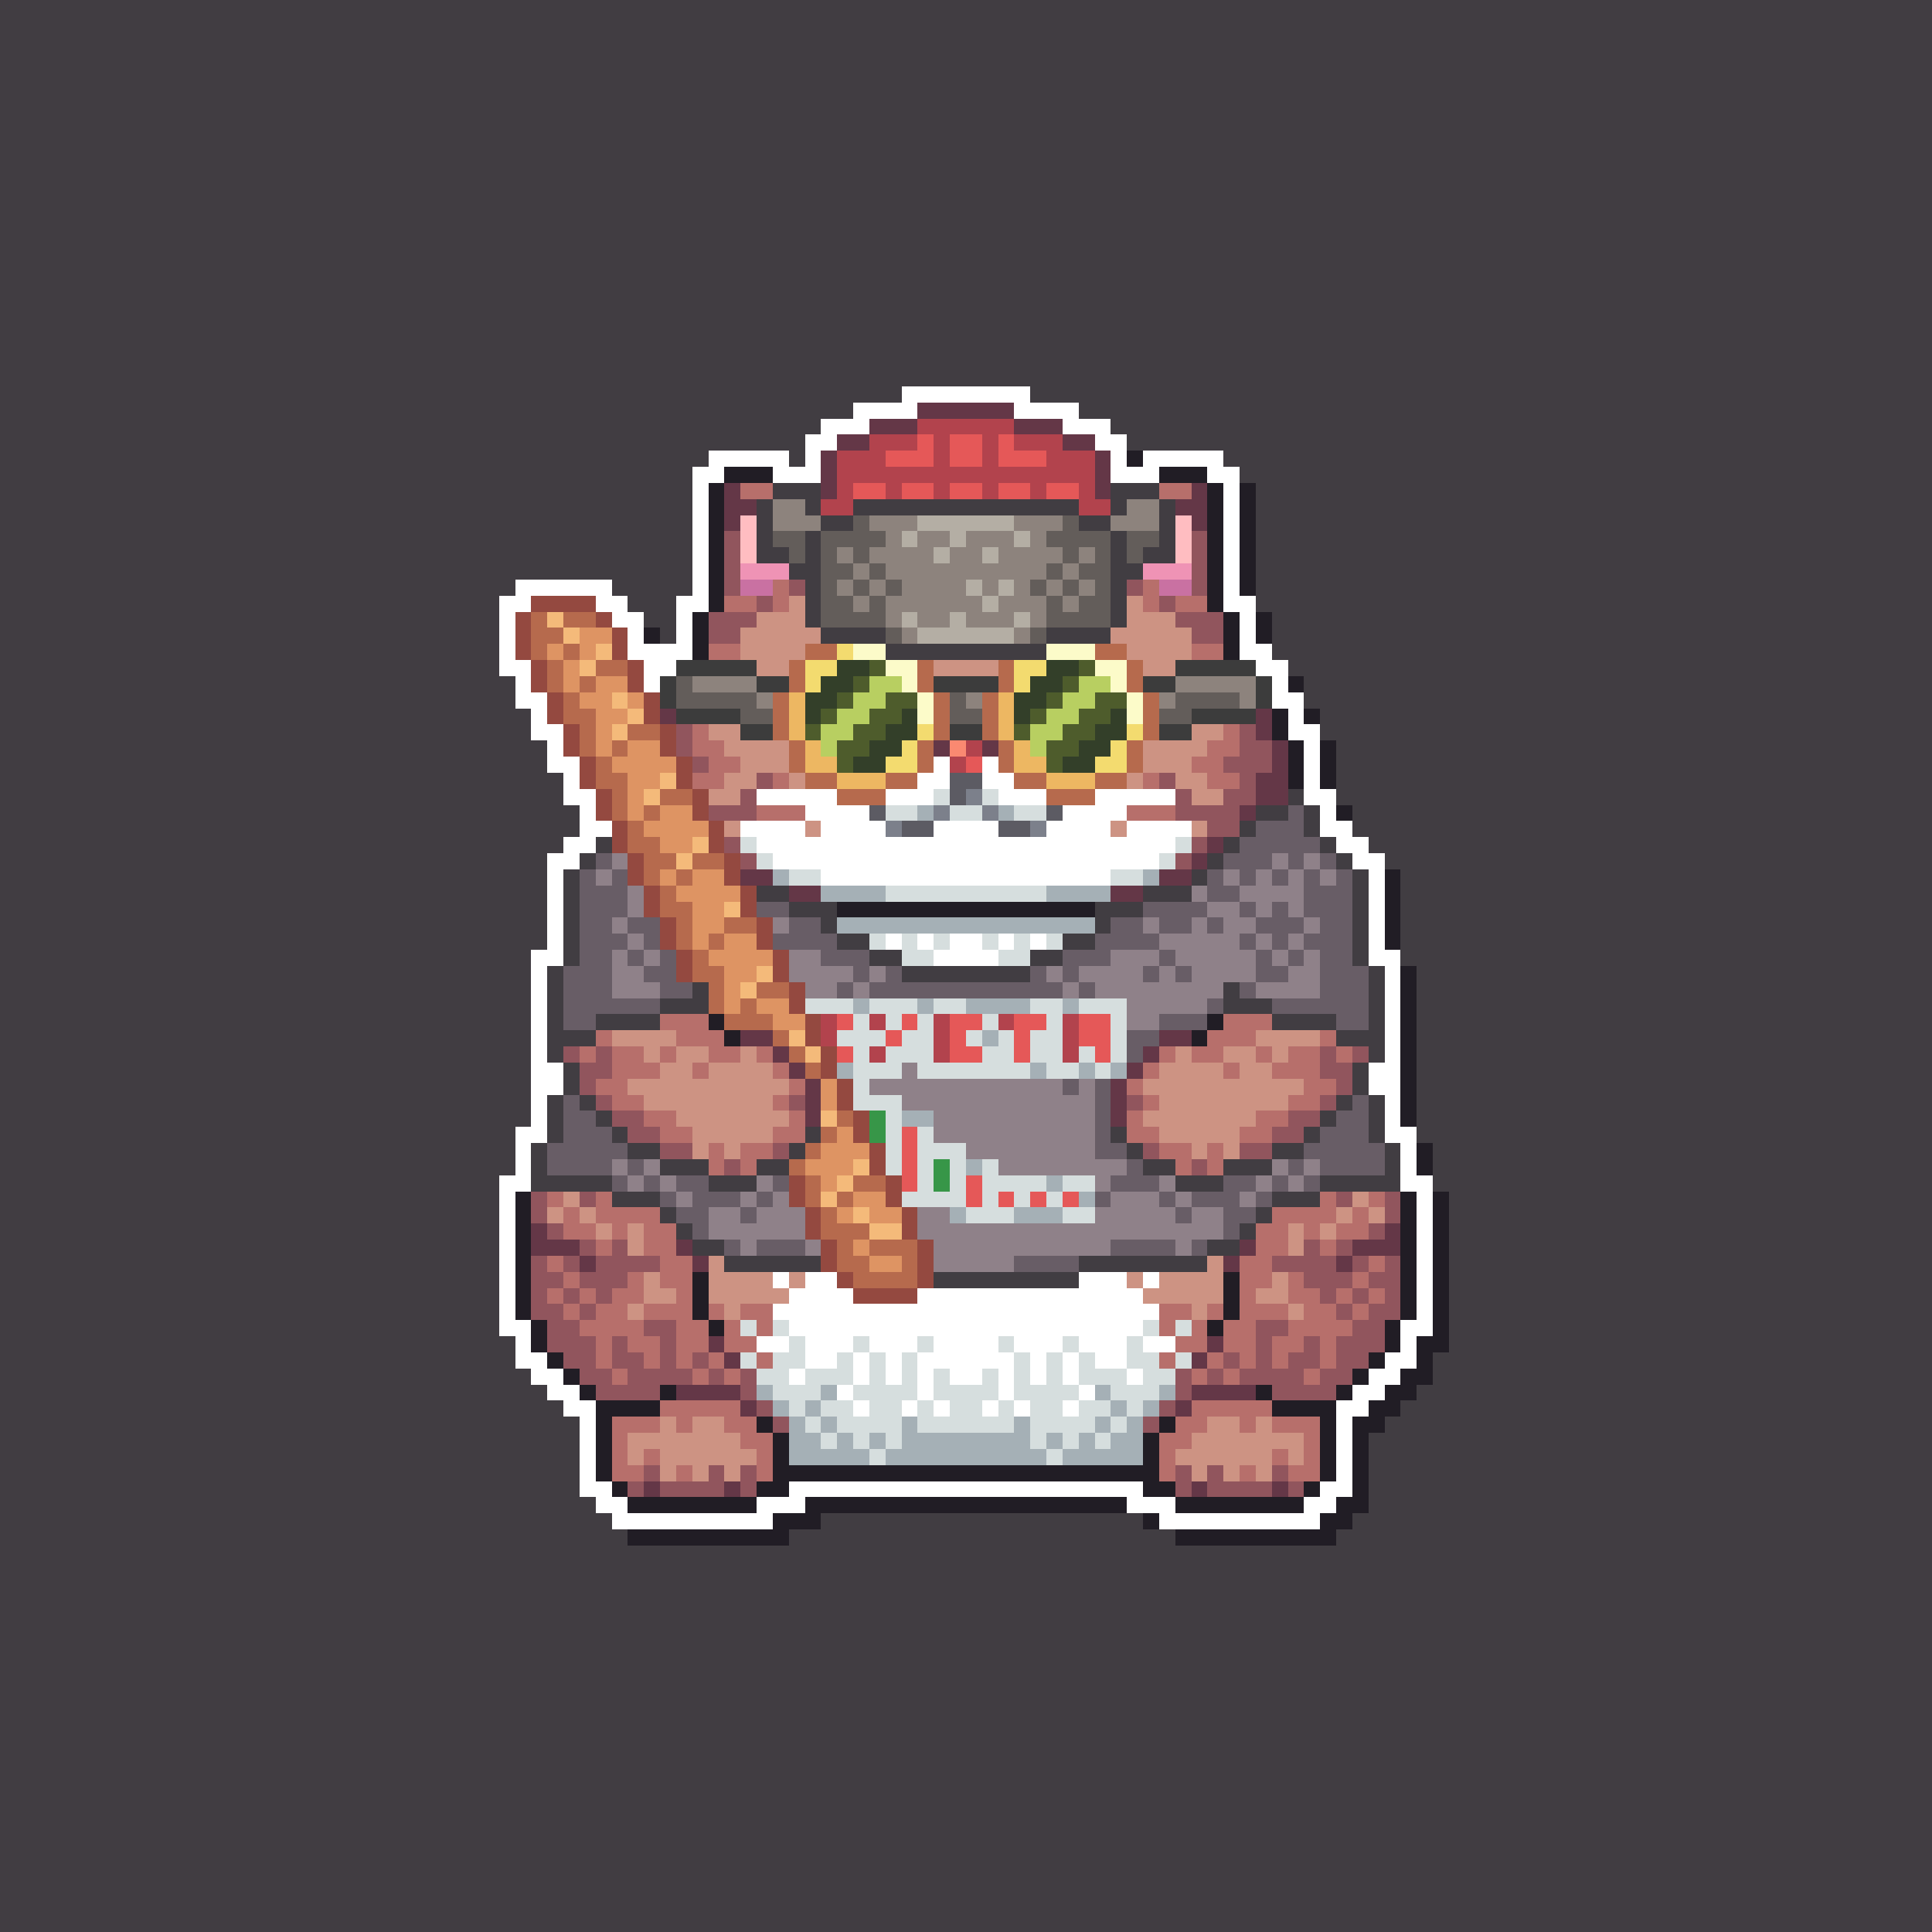 <svg xmlns="http://www.w3.org/2000/svg" shape-rendering="crispEdges" viewBox="0 -0.5 120 120" style="width:100%;height:100%;transform:translate3d(0,0,0);content-visibility:visible">
  <rect x="0" y="-0.5" width="120" height="120" fill="#333333" stroke="none"/>
  <path stroke="#413d42" d="M0,0 h120 M0,1 h120 M0,2 h120 M0,3 h120 M0,4 h120 M0,5 h120 
    M0,6 h120 M0,7 h120 M0,8 h120 M0,9 h120 M0,10 h120 M0,11 h120 M0,12 h120 M0,13 h120 
    M0,14 h120 M0,15 h120 M0,16 h120 M0,17 h120 M0,18 h120 M0,19 h120 M0,20 h120 
    M0,21 h120 M0,22 h120 M0,23 h120 M0,24 h56 M64,24 h56 M0,25 h53 M67,25 h53 
    M0,26 h51 M69,26 h51 M0,27 h50 M70,27 h50 M0,28 h44 M49,28 h1 M76,28 h44 M0,29 h43 
    M77,29 h43 M0,30 h43 M48,30 h3 M69,30 h3 M78,30 h42 M0,31 h43 M47,31 h1 M50,31 h1 
    M53,31 h14 M69,31 h1 M72,31 h1 M78,31 h42 M0,32 h43 M47,32 h1 M51,32 h2 M67,32 h2 
    M72,32 h1 M78,32 h42 M0,33 h43 M47,33 h1 M50,33 h1 M69,33 h1 M72,33 h1 M78,33 h42 
    M0,34 h43 M47,34 h2 M50,34 h1 M69,34 h1 M71,34 h2 M78,34 h42 M0,35 h43 M49,35 h2 
    M69,35 h2 M78,35 h42 M0,36 h32 M38,36 h5 M50,36 h1 M69,36 h1 M78,36 h42 M0,37 h31 
    M39,37 h3 M50,37 h1 M69,37 h1 M78,37 h42 M0,38 h31 M40,38 h2 M50,38 h1 M69,38 h1 
    M79,38 h41 M0,39 h31 M41,39 h1 M51,39 h4 M65,39 h4 M79,39 h41 M0,40 h31 M55,40 h10 
    M79,40 h41 M0,41 h31 M80,41 h40 M0,42 h32 M81,42 h39 M0,43 h32 M81,43 h39 M0,44 h33 
    M82,44 h38 M0,45 h33 M82,45 h38 M0,46 h34 M83,46 h37 M0,47 h34 M83,47 h37 M0,48 h35 
    M83,48 h37 M0,49 h35 M80,49 h1 M83,49 h37 M0,50 h36 M78,50 h2 M81,50 h1 M84,50 h36 
    M0,51 h36 M77,51 h1 M81,51 h1 M84,51 h36 M0,52 h35 M37,52 h1 M76,52 h1 M82,52 h1 
    M85,52 h35 M0,53 h34 M36,53 h1 M75,53 h1 M83,53 h1 M86,53 h34 M0,54 h34 M35,54 h1 
    M74,54 h1 M84,54 h1 M87,54 h33 M0,55 h34 M35,55 h1 M47,55 h2 M71,55 h3 M84,55 h1 
    M87,55 h33 M0,56 h34 M35,56 h1 M49,56 h3 M68,56 h3 M84,56 h1 M87,56 h33 M0,57 h34 
    M35,57 h1 M51,57 h1 M68,57 h1 M84,57 h1 M87,57 h33 M0,58 h34 M35,58 h1 M52,58 h2 
    M66,58 h2 M84,58 h1 M87,58 h33 M0,59 h33 M35,59 h1 M54,59 h2 M64,59 h2 M84,59 h1 
    M87,59 h33 M0,60 h33 M34,60 h1 M56,60 h8 M85,60 h1 M88,60 h32 M0,61 h33 M34,61 h1 
    M43,61 h1 M76,61 h1 M85,61 h1 M88,61 h32 M0,62 h33 M34,62 h1 M41,62 h3 M76,62 h3 
    M85,62 h1 M88,62 h32 M0,63 h33 M34,63 h1 M37,63 h4 M79,63 h4 M85,63 h1 M88,63 h32 
    M0,64 h33 M34,64 h3 M83,64 h3 M88,64 h32 M0,65 h33 M34,65 h1 M85,65 h1 M88,65 h32 
    M0,66 h33 M35,66 h1 M84,66 h1 M88,66 h32 M0,67 h33 M35,67 h1 M84,67 h1 M88,67 h32 
    M0,68 h33 M34,68 h1 M36,68 h1 M83,68 h1 M85,68 h1 M88,68 h32 M0,69 h33 M34,69 h1 
    M37,69 h1 M82,69 h1 M85,69 h1 M88,69 h32 M0,70 h32 M34,70 h1 M38,70 h1 M50,70 h1 
    M69,70 h1 M81,70 h1 M85,70 h1 M88,70 h32 M0,71 h32 M33,71 h1 M39,71 h2 M49,71 h1 
    M70,71 h1 M79,71 h2 M86,71 h1 M89,71 h31 M0,72 h32 M33,72 h1 M41,72 h3 M47,72 h2 
    M71,72 h2 M76,72 h3 M86,72 h1 M89,72 h31 M0,73 h31 M33,73 h5 M44,73 h3 M73,73 h3 
    M82,73 h5 M89,73 h31 M0,74 h31 M38,74 h3 M79,74 h3 M90,74 h30 M0,75 h31 M41,75 h1 
    M78,75 h1 M90,75 h30 M0,76 h31 M42,76 h1 M77,76 h1 M90,76 h30 M0,77 h31 M43,77 h2 
    M75,77 h2 M90,77 h30 M0,78 h31 M45,78 h6 M67,78 h8 M90,78 h30 M0,79 h31 M58,79 h9 
    M90,79 h30 M0,80 h31 M90,80 h30 M0,81 h31 M90,81 h30 M0,82 h31 M90,82 h30 M0,83 h32 
    M90,83 h30 M0,84 h32 M89,84 h31 M0,85 h33 M89,85 h31 M0,86 h34 M88,86 h32 M0,87 h35 
    M87,87 h33 M0,88 h36 M86,88 h34 M0,89 h36 M85,89 h35 M0,90 h36 M85,90 h35 M0,91 h36 
    M85,91 h35 M0,92 h36 M85,92 h35 M0,93 h37 M85,93 h35 M0,94 h38 M51,94 h20 M84,94 h36 
    M0,95 h39 M49,95 h24 M83,95 h37 M0,96 h120 M0,97 h120 M0,98 h120 M0,99 h120 
    M0,100 h120 M0,101 h120 M0,102 h120 M0,103 h120 M0,104 h120 M0,105 h120 M0,106 h120 
    M0,107 h120 M0,108 h120 M0,109 h120 M0,110 h120 M0,111 h120 M0,112 h120 M0,113 h120 
    M0,114 h120 M0,115 h120 M0,116 h120 M0,117 h120 M0,118 h120 M0,119 h120"/>
  <path stroke="#ffffff" d="M56,24 h8 M53,25 h4 M63,25 h4 M51,26 h3 M66,26 h3 M50,27 h2 
    M68,27 h2 M44,28 h5 M50,28 h1 M69,28 h1 M71,28 h5 M43,29 h2 M48,29 h3 M69,29 h3 
    M75,29 h2 M43,30 h1 M76,30 h1 M43,31 h1 M76,31 h1 M43,32 h1 M76,32 h1 M43,33 h1 
    M76,33 h1 M43,34 h1 M76,34 h1 M43,35 h1 M76,35 h1 M32,36 h6 M43,36 h1 M76,36 h1 
    M31,37 h2 M37,37 h2 M42,37 h2 M76,37 h2 M31,38 h1 M38,38 h2 M42,38 h1 M77,38 h1 
    M31,39 h1 M39,39 h1 M42,39 h1 M77,39 h1 M31,40 h1 M39,40 h4 M77,40 h2 M31,41 h2 
    M40,41 h2 M78,41 h2 M32,42 h1 M40,42 h1 M79,42 h1 M32,43 h2 M79,43 h2 M33,44 h1 
    M80,44 h1 M33,45 h2 M80,45 h2 M34,46 h1 M81,46 h1 M34,47 h2 M58,47 h1 M61,47 h1 
    M81,47 h1 M35,48 h1 M57,48 h2 M61,48 h2 M81,48 h1 M35,49 h2 M47,49 h5 M55,49 h3 
    M62,49 h3 M68,49 h5 M81,49 h2 M36,50 h1 M50,50 h4 M66,50 h4 M82,50 h1 M36,51 h2 
    M46,51 h4 M51,51 h4 M58,51 h4 M65,51 h4 M70,51 h4 M82,51 h2 M35,52 h2 M47,52 h26 
    M83,52 h2 M34,53 h2 M48,53 h24 M84,53 h2 M34,54 h1 M51,54 h18 M85,54 h1 M34,55 h1 
    M85,55 h1 M34,56 h1 M85,56 h1 M34,57 h1 M85,57 h1 M34,58 h1 M55,58 h1 M57,58 h1 
    M59,58 h2 M62,58 h1 M64,58 h1 M85,58 h1 M33,59 h2 M58,59 h4 M85,59 h2 M33,60 h1 
    M86,60 h1 M33,61 h1 M86,61 h1 M33,62 h1 M86,62 h1 M33,63 h1 M86,63 h1 M33,64 h1 
    M86,64 h1 M33,65 h1 M86,65 h1 M33,66 h2 M85,66 h2 M33,67 h2 M85,67 h2 M33,68 h1 
    M86,68 h1 M33,69 h1 M86,69 h1 M32,70 h2 M86,70 h2 M32,71 h1 M87,71 h1 M32,72 h1 
    M87,72 h1 M31,73 h2 M87,73 h2 M31,74 h1 M88,74 h1 M31,75 h1 M88,75 h1 M31,76 h1 
    M88,76 h1 M31,77 h1 M88,77 h1 M31,78 h1 M88,78 h1 M31,79 h1 M48,79 h1 M50,79 h2 
    M67,79 h3 M71,79 h1 M88,79 h1 M31,80 h1 M49,80 h4 M57,80 h14 M88,80 h1 M31,81 h1 
    M48,81 h24 M88,81 h1 M31,82 h2 M49,82 h22 M87,82 h2 M32,83 h1 M47,83 h2 M50,83 h3 
    M54,83 h3 M58,83 h4 M63,83 h3 M67,83 h3 M71,83 h2 M87,83 h1 M32,84 h2 M50,84 h2 
    M53,84 h1 M55,84 h1 M57,84 h6 M64,84 h1 M66,84 h1 M68,84 h2 M86,84 h2 M33,85 h2 
    M49,85 h1 M53,85 h1 M55,85 h1 M57,85 h1 M59,85 h2 M62,85 h1 M64,85 h1 M66,85 h1 
    M70,85 h1 M85,85 h2 M34,86 h2 M52,86 h1 M57,86 h1 M62,86 h1 M67,86 h1 M84,86 h2 
    M35,87 h2 M53,87 h1 M56,87 h1 M58,87 h1 M61,87 h1 M63,87 h1 M66,87 h1 M83,87 h2 
    M36,88 h1 M83,88 h1 M36,89 h1 M83,89 h1 M36,90 h1 M83,90 h1 M36,91 h1 M83,91 h1 
    M36,92 h2 M49,92 h22 M82,92 h2 M37,93 h2 M47,93 h3 M70,93 h3 M81,93 h2 M38,94 h10 
    M72,94 h10"/>
  <path stroke="#643747" d="M57,25 h6 M54,26 h3 M63,26 h3 M52,27 h2 M66,27 h2 M51,28 h1 
    M68,28 h1 M51,29 h1 M68,29 h1 M45,30 h1 M51,30 h1 M68,30 h1 M74,30 h1 M45,31 h2 
    M73,31 h2 M45,32 h1 M74,32 h1 M41,44 h1 M78,44 h1 M78,45 h1 M58,46 h1 M61,46 h1 
    M79,46 h1 M79,47 h1 M78,48 h2 M78,49 h2 M77,50 h1 M75,52 h1 M74,53 h1 M46,54 h2 
    M72,54 h2 M49,55 h2 M69,55 h2 M46,64 h2 M72,64 h2 M48,65 h1 M71,65 h1 M49,66 h1 
    M70,66 h1 M50,67 h1 M69,67 h1 M50,68 h1 M69,68 h1 M50,69 h1 M69,69 h1 M33,76 h1 
    M86,76 h1 M33,77 h3 M42,77 h1 M77,77 h1 M84,77 h3 M36,78 h1 M43,78 h1 M76,78 h1 
    M83,78 h1 M44,83 h1 M75,83 h1 M45,84 h1 M74,84 h1 M42,86 h4 M74,86 h4 M46,87 h1 
    M73,87 h1 M40,92 h1 M45,92 h1 M74,92 h1 M79,92 h1"/>
  <path stroke="#b2434d" d="M57,26 h6 M54,27 h3 M58,27 h1 M61,27 h1 M63,27 h3 M52,28 h3 
    M58,28 h1 M61,28 h1 M65,28 h3 M52,29 h16 M52,30 h1 M55,30 h1 M58,30 h1 M61,30 h1 
    M64,30 h1 M67,30 h1 M51,31 h2 M67,31 h2 M60,46 h1 M59,47 h1 M51,63 h1 M54,63 h1 
    M58,63 h1 M62,63 h1 M66,63 h1 M51,64 h1 M58,64 h1 M66,64 h1 M54,65 h1 M58,65 h1 
    M66,65 h1"/>
  <path stroke="#e55858" d="M57,27 h1 M59,27 h2 M62,27 h1 M55,28 h3 M59,28 h2 M62,28 h3 
    M53,30 h2 M56,30 h2 M59,30 h2 M62,30 h2 M65,30 h2 M60,47 h1 M52,63 h1 M56,63 h1 
    M59,63 h2 M63,63 h2 M67,63 h2 M55,64 h1 M59,64 h1 M63,64 h1 M67,64 h2 M52,65 h1 
    M59,65 h2 M63,65 h1 M68,65 h1 M56,70 h1 M56,71 h1 M56,72 h1 M56,73 h1 M60,73 h1 
    M60,74 h1 M62,74 h1 M64,74 h1 M66,74 h1"/>
  <path stroke="#211d25" d="M70,28 h1 M45,29 h3 M72,29 h3 M44,30 h1 M75,30 h1 M77,30 h1 
    M44,31 h1 M75,31 h1 M77,31 h1 M44,32 h1 M75,32 h1 M77,32 h1 M44,33 h1 M75,33 h1 
    M77,33 h1 M44,34 h1 M75,34 h1 M77,34 h1 M44,35 h1 M75,35 h1 M77,35 h1 M44,36 h1 
    M75,36 h1 M77,36 h1 M44,37 h1 M75,37 h1 M43,38 h1 M76,38 h1 M78,38 h1 M40,39 h1 
    M43,39 h1 M76,39 h1 M78,39 h1 M43,40 h1 M76,40 h1 M80,42 h1 M79,44 h1 M81,44 h1 
    M79,45 h1 M80,46 h1 M82,46 h1 M80,47 h1 M82,47 h1 M80,48 h1 M82,48 h1 M83,50 h1 
    M86,54 h1 M86,55 h1 M52,56 h16 M86,56 h1 M86,57 h1 M86,58 h1 M87,60 h1 M87,61 h1 
    M87,62 h1 M44,63 h1 M75,63 h1 M87,63 h1 M45,64 h1 M74,64 h1 M87,64 h1 M87,65 h1 
    M87,66 h1 M87,67 h1 M87,68 h1 M87,69 h1 M88,71 h1 M88,72 h1 M32,74 h1 M87,74 h1 
    M89,74 h1 M32,75 h1 M87,75 h1 M89,75 h1 M32,76 h1 M87,76 h1 M89,76 h1 M32,77 h1 
    M87,77 h1 M89,77 h1 M32,78 h1 M87,78 h1 M89,78 h1 M32,79 h1 M43,79 h1 M76,79 h1 
    M87,79 h1 M89,79 h1 M32,80 h1 M43,80 h1 M76,80 h1 M87,80 h1 M89,80 h1 M32,81 h1 
    M43,81 h1 M76,81 h1 M87,81 h1 M89,81 h1 M33,82 h1 M44,82 h1 M75,82 h1 M86,82 h1 
    M89,82 h1 M33,83 h1 M86,83 h1 M88,83 h2 M34,84 h1 M85,84 h1 M88,84 h1 M35,85 h1 
    M84,85 h1 M87,85 h2 M36,86 h1 M41,86 h1 M78,86 h1 M83,86 h1 M86,86 h2 M37,87 h4 
    M79,87 h4 M85,87 h2 M37,88 h1 M47,88 h1 M72,88 h1 M82,88 h1 M84,88 h2 M37,89 h1 
    M48,89 h1 M71,89 h1 M82,89 h1 M84,89 h1 M37,90 h1 M48,90 h1 M71,90 h1 M82,90 h1 
    M84,90 h1 M37,91 h1 M48,91 h24 M82,91 h1 M84,91 h1 M38,92 h1 M47,92 h2 M71,92 h2 
    M81,92 h1 M84,92 h1 M39,93 h8 M50,93 h20 M73,93 h8 M83,93 h2 M48,94 h3 M71,94 h1 
    M82,94 h2 M39,95 h10 M73,95 h10"/>
  <path stroke="#b76f6b" d="M46,30 h2 M72,30 h2 M48,36 h1 M71,36 h1 M45,37 h2 M48,37 h1 
    M71,37 h1 M73,37 h2 M44,40 h2 M74,40 h2 M43,45 h1 M76,45 h1 M43,46 h2 M75,46 h2 
    M44,47 h2 M74,47 h2 M43,48 h2 M48,48 h1 M71,48 h1 M75,48 h2 M47,50 h3 M70,50 h3 
    M41,63 h3 M76,63 h3 M37,64 h1 M42,64 h3 M75,64 h3 M82,64 h1 M36,65 h1 M38,65 h2 
    M41,65 h1 M44,65 h2 M47,65 h1 M72,65 h1 M74,65 h2 M78,65 h1 M80,65 h2 M83,65 h1 
    M38,66 h3 M43,66 h1 M48,66 h1 M71,66 h1 M76,66 h1 M79,66 h3 M37,67 h2 M49,67 h1 
    M70,67 h1 M81,67 h2 M38,68 h2 M48,68 h1 M71,68 h1 M80,68 h2 M40,69 h2 M49,69 h1 
    M70,69 h1 M78,69 h2 M41,70 h2 M48,70 h2 M70,70 h2 M77,70 h2 M44,71 h1 M46,71 h2 
    M72,71 h2 M75,71 h1 M44,72 h1 M46,72 h1 M73,72 h1 M75,72 h1 M34,74 h1 M37,74 h1 
    M82,74 h1 M85,74 h1 M35,75 h1 M37,75 h4 M79,75 h4 M84,75 h1 M35,76 h2 M38,76 h1 
    M40,76 h2 M78,76 h2 M81,76 h1 M83,76 h2 M37,77 h1 M40,77 h2 M78,77 h2 M82,77 h1 
    M34,78 h1 M41,78 h2 M77,78 h2 M85,78 h1 M35,79 h1 M39,79 h1 M41,79 h2 M77,79 h2 
    M80,79 h1 M84,79 h1 M34,80 h1 M36,80 h1 M38,80 h2 M42,80 h1 M77,80 h1 M80,80 h2 
    M83,80 h1 M85,80 h1 M35,81 h1 M37,81 h2 M40,81 h3 M44,81 h1 M46,81 h2 M72,81 h2 
    M75,81 h1 M77,81 h3 M81,81 h2 M84,81 h1 M36,82 h4 M42,82 h2 M45,82 h1 M47,82 h1 
    M72,82 h1 M74,82 h1 M76,82 h2 M80,82 h4 M37,83 h1 M39,83 h2 M42,83 h2 M45,83 h2 
    M73,83 h2 M76,83 h2 M79,83 h2 M82,83 h1 M37,84 h1 M40,84 h1 M42,84 h1 M44,84 h1 
    M47,84 h1 M72,84 h1 M75,84 h1 M77,84 h1 M79,84 h1 M82,84 h1 M38,85 h1 M43,85 h1 
    M45,85 h1 M74,85 h1 M76,85 h1 M81,85 h1 M41,87 h5 M74,87 h5 M38,88 h3 M42,88 h1 
    M45,88 h2 M73,88 h2 M77,88 h1 M79,88 h3 M38,89 h1 M46,89 h2 M72,89 h2 M81,89 h1 
    M38,90 h1 M40,90 h1 M47,90 h1 M72,90 h1 M79,90 h1 M81,90 h1 M38,91 h2 M42,91 h1 
    M47,91 h1 M72,91 h1 M77,91 h1 M80,91 h2"/>
  <path stroke="#8d837d" d="M48,31 h2 M70,31 h2 M48,32 h3 M54,32 h3 M63,32 h3 M69,32 h3 
    M55,33 h1 M57,33 h2 M60,33 h3 M64,33 h1 M52,34 h1 M54,34 h4 M59,34 h2 M62,34 h4 
    M67,34 h1 M53,35 h1 M55,35 h10 M66,35 h1 M52,36 h1 M54,36 h1 M56,36 h4 M61,36 h1 
    M63,36 h1 M65,36 h1 M67,36 h1 M53,37 h1 M55,37 h6 M62,37 h3 M66,37 h1 M55,38 h1 
    M57,38 h2 M60,38 h3 M64,38 h1 M56,39 h1 M63,39 h1 M43,42 h4 M73,42 h5 M47,43 h1 
    M60,43 h1 M72,43 h1 M77,43 h1"/>
  <path stroke="#ffbdc1" d="M46,32 h1 M73,32 h1 M46,33 h1 M73,33 h1 M46,34 h1 M73,34 h1"/>
  <path stroke="#635d5a" d="M53,32 h1 M66,32 h1 M48,33 h2 M51,33 h4 M65,33 h4 M70,33 h2 
    M49,34 h1 M51,34 h1 M53,34 h1 M66,34 h1 M68,34 h1 M70,34 h1 M51,35 h2 M54,35 h1 
    M65,35 h1 M67,35 h2 M51,36 h1 M53,36 h1 M55,36 h1 M64,36 h1 M66,36 h1 M68,36 h1 
    M51,37 h2 M54,37 h1 M65,37 h1 M67,37 h2 M51,38 h4 M65,38 h4 M55,39 h1 M64,39 h1 
    M42,42 h1 M42,43 h5 M59,43 h1 M73,43 h4 M46,44 h2 M59,44 h2 M72,44 h2"/>
  <path stroke="#b4aea4" d="M57,32 h6 M56,33 h1 M59,33 h1 M63,33 h1 M58,34 h1 M61,34 h1 
    M60,36 h1 M62,36 h1 M61,37 h1 M56,38 h1 M59,38 h1 M63,38 h1 M57,39 h6"/>
  <path stroke="#91555d" d="M45,33 h1 M74,33 h1 M45,34 h1 M74,34 h1 M45,35 h1 M74,35 h1 
    M45,36 h1 M49,36 h1 M70,36 h1 M74,36 h1 M47,37 h1 M72,37 h1 M44,38 h3 M73,38 h3 
    M44,39 h2 M74,39 h2 M42,45 h1 M77,45 h1 M42,46 h1 M77,46 h2 M43,47 h1 M76,47 h3 
    M47,48 h1 M72,48 h1 M77,48 h1 M46,49 h1 M73,49 h1 M76,49 h2 M44,50 h3 M73,50 h4 
    M75,51 h2 M45,52 h1 M74,52 h1 M46,53 h1 M73,53 h1 M35,65 h1 M37,65 h1 M82,65 h1 
    M84,65 h1 M36,66 h2 M82,66 h2 M36,67 h1 M83,67 h1 M37,68 h1 M49,68 h1 M70,68 h1 
    M82,68 h1 M38,69 h2 M80,69 h2 M39,70 h2 M79,70 h2 M41,71 h2 M48,71 h1 M71,71 h1 
    M77,71 h2 M45,72 h1 M74,72 h1 M33,74 h1 M36,74 h1 M83,74 h1 M86,74 h1 M33,75 h1 
    M86,75 h1 M34,76 h1 M85,76 h1 M36,77 h1 M38,77 h1 M81,77 h1 M83,77 h1 M33,78 h1 
    M35,78 h1 M37,78 h4 M79,78 h4 M84,78 h1 M86,78 h1 M33,79 h2 M36,79 h3 M81,79 h3 
    M85,79 h2 M33,80 h1 M35,80 h1 M37,80 h1 M82,80 h1 M84,80 h1 M86,80 h1 M33,81 h2 
    M36,81 h1 M83,81 h1 M85,81 h2 M34,82 h2 M40,82 h2 M78,82 h2 M84,82 h2 M34,83 h3 
    M38,83 h1 M41,83 h1 M78,83 h1 M81,83 h1 M83,83 h3 M35,84 h2 M38,84 h2 M41,84 h1 
    M43,84 h1 M76,84 h1 M78,84 h1 M80,84 h2 M83,84 h2 M36,85 h2 M39,85 h4 M44,85 h1 
    M46,85 h1 M73,85 h1 M75,85 h1 M77,85 h4 M82,85 h2 M37,86 h4 M46,86 h1 M73,86 h1 
    M79,86 h4 M47,87 h1 M72,87 h1 M48,88 h1 M71,88 h1 M40,91 h1 M44,91 h1 M46,91 h1 
    M73,91 h1 M75,91 h1 M79,91 h1 M39,92 h1 M41,92 h4 M46,92 h1 M73,92 h1 M75,92 h4 
    M80,92 h1"/>
  <path stroke="#ef93b5" d="M46,35 h3 M71,35 h3"/>
  <path stroke="#c971a2" d="M46,36 h2 M72,36 h2"/>
  <path stroke="#944940" d="M33,37 h4 M32,38 h1 M37,38 h1 M32,39 h1 M38,39 h1 M32,40 h1 
    M38,40 h1 M33,41 h1 M39,41 h1 M33,42 h1 M39,42 h1 M34,43 h1 M40,43 h1 M34,44 h1 
    M40,44 h1 M35,45 h1 M41,45 h1 M35,46 h1 M41,46 h1 M36,47 h1 M42,47 h1 M36,48 h1 
    M42,48 h1 M37,49 h1 M43,49 h1 M37,50 h1 M43,50 h1 M38,51 h1 M44,51 h1 M38,52 h1 
    M44,52 h1 M39,53 h1 M45,53 h1 M39,54 h1 M45,54 h1 M40,55 h1 M46,55 h1 M40,56 h1 
    M46,56 h1 M41,57 h1 M47,57 h1 M41,58 h1 M47,58 h1 M42,59 h1 M48,59 h1 M42,60 h1 
    M48,60 h1 M49,61 h1 M49,62 h1 M50,63 h1 M50,64 h1 M51,65 h1 M51,66 h1 M52,67 h1 
    M52,68 h1 M53,69 h1 M53,70 h1 M54,71 h1 M54,72 h1 M49,73 h1 M55,73 h1 M49,74 h1 
    M55,74 h1 M50,75 h1 M56,75 h1 M50,76 h1 M56,76 h1 M51,77 h1 M57,77 h1 M51,78 h1 
    M57,78 h1 M52,79 h1 M57,79 h1 M53,80 h4"/>
  <path stroke="#cd9383" d="M49,37 h1 M70,37 h1 M47,38 h3 M70,38 h3 M46,39 h5 M69,39 h5 
    M46,40 h4 M70,40 h4 M47,41 h2 M58,41 h4 M71,41 h2 M44,45 h2 M74,45 h2 M45,46 h4 
    M71,46 h4 M46,47 h3 M71,47 h3 M45,48 h2 M49,48 h1 M70,48 h1 M73,48 h2 M44,49 h2 
    M74,49 h2 M45,51 h1 M50,51 h1 M69,51 h1 M74,51 h1 M38,64 h4 M78,64 h4 M40,65 h1 
    M42,65 h2 M46,65 h1 M73,65 h1 M76,65 h2 M79,65 h1 M41,66 h2 M44,66 h4 M72,66 h4 
    M77,66 h2 M39,67 h10 M71,67 h10 M40,68 h8 M72,68 h8 M42,69 h7 M71,69 h7 M43,70 h5 
    M72,70 h5 M43,71 h1 M45,71 h1 M74,71 h1 M76,71 h1 M35,74 h1 M84,74 h1 M34,75 h1 
    M36,75 h1 M83,75 h1 M85,75 h1 M37,76 h1 M39,76 h1 M80,76 h1 M82,76 h1 M39,77 h1 
    M80,77 h1 M44,78 h1 M75,78 h1 M40,79 h1 M44,79 h4 M49,79 h1 M70,79 h1 M72,79 h4 
    M79,79 h1 M40,80 h2 M44,80 h5 M71,80 h5 M78,80 h2 M39,81 h1 M45,81 h1 M74,81 h1 
    M80,81 h1 M41,88 h1 M43,88 h2 M75,88 h2 M78,88 h1 M39,89 h7 M74,89 h7 M39,90 h1 
    M41,90 h6 M73,90 h6 M80,90 h1 M41,91 h1 M43,91 h1 M45,91 h1 M74,91 h1 M76,91 h1 
    M78,91 h1"/>
  <path stroke="#b66a4d" d="M33,38 h1 M35,38 h2 M33,39 h2 M33,40 h1 M35,40 h1 M50,40 h2 
    M68,40 h2 M34,41 h1 M37,41 h2 M49,41 h1 M57,41 h1 M62,41 h1 M70,41 h1 M34,42 h1 
    M36,42 h1 M49,42 h1 M57,42 h1 M62,42 h1 M70,42 h1 M35,43 h1 M48,43 h1 M58,43 h1 
    M61,43 h1 M71,43 h1 M35,44 h2 M48,44 h1 M58,44 h1 M61,44 h1 M71,44 h1 M36,45 h1 
    M39,45 h2 M48,45 h1 M58,45 h1 M61,45 h1 M71,45 h1 M36,46 h1 M38,46 h1 M49,46 h1 
    M57,46 h1 M62,46 h1 M70,46 h1 M37,47 h1 M49,47 h1 M57,47 h1 M62,47 h1 M70,47 h1 
    M37,48 h2 M50,48 h2 M55,48 h2 M63,48 h2 M68,48 h2 M38,49 h1 M41,49 h2 M52,49 h3 
    M65,49 h3 M38,50 h1 M40,50 h1 M39,51 h1 M39,52 h2 M40,53 h2 M43,53 h2 M40,54 h1 
    M42,54 h1 M41,55 h1 M41,56 h2 M42,57 h1 M45,57 h2 M42,58 h1 M44,58 h1 M43,59 h1 
    M43,60 h2 M44,61 h1 M47,61 h2 M44,62 h1 M46,62 h1 M45,63 h3 M48,64 h1 M49,65 h1 
    M50,66 h1 M52,69 h1 M51,70 h1 M50,71 h1 M49,72 h1 M50,73 h1 M53,73 h2 M50,74 h1 
    M52,74 h1 M51,75 h1 M51,76 h3 M52,77 h1 M54,77 h3 M52,78 h2 M56,78 h1 M53,79 h4"/>
  <path stroke="#f4ba7a" d="M34,38 h1 M35,39 h1 M37,40 h1 M36,41 h1 M38,43 h1 M39,44 h1 
    M38,45 h1 M41,48 h1 M40,49 h1 M43,52 h1 M42,53 h1 M45,56 h1 M47,60 h1 M46,61 h1 
    M49,64 h1 M50,65 h1 M51,69 h1 M53,72 h1 M52,73 h1 M51,74 h1 M53,75 h1 M54,76 h2"/>
  <path stroke="#de9463" d="M36,39 h2 M34,40 h1 M36,40 h1 M35,41 h1 M35,42 h1 M37,42 h2 
    M36,43 h2 M39,43 h1 M37,44 h2 M37,45 h1 M37,46 h1 M39,46 h2 M38,47 h4 M39,48 h2 
    M39,49 h1 M39,50 h1 M41,50 h2 M40,51 h4 M41,52 h2 M41,54 h1 M43,54 h2 M42,55 h4 
    M43,56 h2 M43,57 h2 M43,58 h1 M45,58 h2 M44,59 h4 M45,60 h2 M45,61 h1 M45,62 h1 
    M47,62 h2 M48,63 h2 M51,67 h1 M51,68 h1 M52,70 h1 M51,71 h3 M50,72 h3 M51,73 h1 
    M53,74 h2 M52,75 h1 M54,75 h2 M53,77 h1 M54,78 h2"/>
  <path stroke="#f3db6f" d="M52,40 h1 M50,41 h2 M63,41 h2 M50,42 h1 M63,42 h1 M57,45 h1 
    M70,45 h1 M56,46 h1 M69,46 h1 M55,47 h2 M68,47 h2"/>
  <path stroke="#fcfbc9" d="M53,40 h2 M65,40 h3 M55,41 h2 M68,41 h2 M56,42 h1 M69,42 h1 
    M57,43 h1 M70,43 h1 M57,44 h1 M70,44 h1"/>
  <path stroke="#3c3c3c" d="M42,41 h5 M73,41 h5 M41,42 h1 M47,42 h2 M58,42 h4 M71,42 h2 
    M78,42 h1 M41,43 h1 M78,43 h1 M42,44 h4 M74,44 h4 M46,45 h2 M59,45 h2 M72,45 h2"/>
  <path stroke="#333f29" d="M52,41 h2 M65,41 h2 M51,42 h2 M64,42 h2 M50,43 h2 M63,43 h2 
    M50,44 h1 M56,44 h1 M63,44 h1 M69,44 h1 M55,45 h2 M68,45 h2 M54,46 h2 M67,46 h2 
    M53,47 h2 M66,47 h2"/>
  <path stroke="#4e5c2c" d="M54,41 h1 M67,41 h1 M53,42 h1 M66,42 h1 M52,43 h1 M55,43 h2 
    M65,43 h1 M68,43 h2 M51,44 h1 M54,44 h2 M64,44 h1 M67,44 h2 M50,45 h1 M53,45 h2 
    M63,45 h1 M66,45 h2 M52,46 h2 M65,46 h2 M52,47 h1 M65,47 h1"/>
  <path stroke="#b8cf61" d="M54,42 h2 M67,42 h2 M53,43 h2 M66,43 h2 M52,44 h2 M65,44 h2 
    M51,45 h2 M64,45 h2 M51,46 h1 M64,46 h1"/>
  <path stroke="#edb762" d="M49,43 h1 M62,43 h1 M49,44 h1 M62,44 h1 M49,45 h1 M62,45 h1 
    M50,46 h1 M63,46 h1 M50,47 h2 M63,47 h2 M52,48 h3 M65,48 h3"/>
  <path stroke="#fa8971" d="M59,46 h1"/>
  <path stroke="#5c5b63" d="M59,48 h2 M59,49 h1 M54,50 h1 M65,50 h1 M56,51 h2 M62,51 h2"/>
  <path stroke="#d6dede" d="M58,49 h1 M61,49 h1 M55,50 h2 M59,50 h2 M63,50 h2 M46,52 h1 
    M73,52 h1 M47,53 h1 M72,53 h1 M49,54 h2 M69,54 h2 M55,55 h10 M54,58 h1 M56,58 h1 
    M58,58 h1 M61,58 h1 M63,58 h1 M65,58 h1 M56,59 h2 M62,59 h2 M50,62 h3 M54,62 h3 
    M58,62 h2 M64,62 h2 M67,62 h3 M53,63 h1 M55,63 h1 M57,63 h1 M61,63 h1 M65,63 h1 
    M69,63 h1 M52,64 h3 M56,64 h2 M60,64 h1 M62,64 h1 M64,64 h2 M69,64 h1 M53,65 h1 
    M55,65 h3 M61,65 h2 M64,65 h2 M67,65 h1 M69,65 h1 M53,66 h3 M57,66 h7 M65,66 h2 
    M68,66 h1 M53,67 h1 M53,68 h3 M55,69 h1 M55,70 h1 M57,70 h1 M55,71 h1 M57,71 h3 
    M55,72 h1 M57,72 h1 M59,72 h1 M61,72 h1 M57,73 h1 M59,73 h1 M61,73 h4 M66,73 h2 
    M56,74 h4 M61,74 h1 M63,74 h1 M65,74 h1 M60,75 h3 M66,75 h2 M46,82 h1 M48,82 h1 
    M71,82 h1 M73,82 h1 M49,83 h1 M53,83 h1 M57,83 h1 M62,83 h1 M66,83 h1 M70,83 h1 
    M46,84 h1 M48,84 h2 M52,84 h1 M54,84 h1 M56,84 h1 M63,84 h1 M65,84 h1 M67,84 h1 
    M70,84 h2 M73,84 h1 M47,85 h2 M50,85 h3 M54,85 h1 M56,85 h1 M58,85 h1 M61,85 h1 
    M63,85 h1 M65,85 h1 M67,85 h3 M71,85 h2 M48,86 h3 M53,86 h4 M58,86 h4 M63,86 h4 
    M69,86 h3 M49,87 h1 M51,87 h2 M54,87 h2 M57,87 h1 M59,87 h2 M62,87 h1 M64,87 h2 
    M67,87 h2 M70,87 h1 M50,88 h1 M52,88 h4 M57,88 h6 M64,88 h4 M69,88 h1 M51,89 h1 
    M53,89 h1 M55,89 h1 M64,89 h1 M66,89 h1 M68,89 h1 M54,90 h1 M65,90 h1"/>
  <path stroke="#7c808b" d="M60,49 h1 M58,50 h1 M61,50 h1 M55,51 h1 M64,51 h1"/>
  <path stroke="#a5b0b6" d="M57,50 h1 M62,50 h1 M48,54 h1 M71,54 h1 M51,55 h4 M65,55 h4 
    M52,57 h16 M53,62 h1 M57,62 h1 M60,62 h4 M66,62 h1 M61,64 h1 M52,66 h1 M64,66 h1 
    M67,66 h1 M69,66 h1 M56,69 h2 M60,72 h1 M65,73 h1 M67,74 h1 M59,75 h1 M63,75 h3 
    M47,86 h1 M51,86 h1 M68,86 h1 M72,86 h1 M48,87 h1 M50,87 h1 M69,87 h1 M71,87 h1 
    M49,88 h1 M51,88 h1 M56,88 h1 M63,88 h1 M68,88 h1 M70,88 h1 M49,89 h2 M52,89 h1 
    M54,89 h1 M56,89 h8 M65,89 h1 M67,89 h1 M69,89 h2 M49,90 h5 M55,90 h10 M66,90 h5"/>
  <path stroke="#685d66" d="M80,50 h1 M78,51 h3 M77,52 h5 M37,53 h1 M76,53 h3 M80,53 h1 
    M82,53 h1 M36,54 h1 M38,54 h1 M75,54 h1 M77,54 h1 M79,54 h1 M81,54 h1 M83,54 h1 
    M36,55 h3 M75,55 h2 M81,55 h3 M36,56 h3 M47,56 h2 M71,56 h4 M77,56 h1 M79,56 h1 
    M81,56 h3 M36,57 h2 M39,57 h2 M49,57 h2 M69,57 h2 M72,57 h2 M75,57 h1 M78,57 h3 
    M82,57 h2 M36,58 h3 M40,58 h1 M48,58 h4 M68,58 h4 M77,58 h1 M79,58 h1 M81,58 h3 
    M36,59 h2 M39,59 h1 M41,59 h1 M51,59 h3 M66,59 h3 M72,59 h1 M78,59 h1 M80,59 h1 
    M82,59 h2 M35,60 h3 M40,60 h2 M53,60 h1 M55,60 h1 M64,60 h1 M66,60 h1 M71,60 h1 
    M73,60 h1 M78,60 h2 M82,60 h3 M35,61 h3 M41,61 h2 M52,61 h1 M54,61 h12 M67,61 h1 
    M77,61 h1 M82,61 h3 M35,62 h6 M75,62 h1 M79,62 h6 M35,63 h2 M72,63 h3 M83,63 h2 
    M70,64 h2 M70,65 h1 M66,67 h1 M68,67 h1 M35,68 h1 M68,68 h1 M84,68 h1 M35,69 h2 
    M68,69 h1 M83,69 h2 M35,70 h3 M68,70 h1 M82,70 h3 M34,71 h5 M68,71 h2 M81,71 h5 
    M34,72 h4 M39,72 h1 M70,72 h1 M80,72 h1 M82,72 h4 M38,73 h1 M40,73 h1 M42,73 h2 
    M48,73 h1 M69,73 h3 M76,73 h2 M79,73 h1 M81,73 h1 M41,74 h1 M43,74 h3 M47,74 h1 
    M68,74 h1 M72,74 h1 M74,74 h3 M78,74 h1 M42,75 h2 M46,75 h1 M73,75 h1 M76,75 h2 
    M43,76 h1 M76,76 h1 M45,77 h1 M47,77 h3 M69,77 h4 M74,77 h1 M63,78 h4"/>
  <path stroke="#8f8189" d="M38,53 h1 M79,53 h1 M81,53 h1 M37,54 h1 M76,54 h1 M78,54 h1 
    M80,54 h1 M82,54 h1 M39,55 h1 M74,55 h1 M77,55 h4 M39,56 h1 M75,56 h2 M78,56 h1 
    M80,56 h1 M38,57 h1 M48,57 h1 M71,57 h1 M74,57 h1 M76,57 h2 M81,57 h1 M39,58 h1 
    M72,58 h5 M78,58 h1 M80,58 h1 M38,59 h1 M40,59 h1 M49,59 h2 M69,59 h3 M73,59 h5 
    M79,59 h1 M81,59 h1 M38,60 h2 M49,60 h4 M54,60 h1 M65,60 h1 M67,60 h4 M72,60 h1 
    M74,60 h4 M80,60 h2 M38,61 h3 M50,61 h2 M53,61 h1 M66,61 h1 M68,61 h8 M78,61 h4 
    M70,62 h5 M70,63 h2 M56,66 h1 M54,67 h12 M67,67 h1 M56,68 h12 M58,69 h10 M58,70 h10 
    M60,71 h8 M38,72 h1 M40,72 h1 M62,72 h8 M79,72 h1 M81,72 h1 M39,73 h1 M41,73 h1 
    M47,73 h1 M68,73 h1 M72,73 h1 M78,73 h1 M80,73 h1 M42,74 h1 M46,74 h1 M48,74 h1 
    M69,74 h3 M73,74 h1 M77,74 h1 M44,75 h2 M47,75 h3 M57,75 h2 M68,75 h5 M74,75 h2 
    M44,76 h6 M57,76 h19 M46,77 h1 M50,77 h1 M58,77 h11 M73,77 h1 M58,78 h5"/>
  <path stroke="#379648" d="M54,69 h1 M54,70 h1 M58,72 h1 M58,73 h1"/>
</svg>
